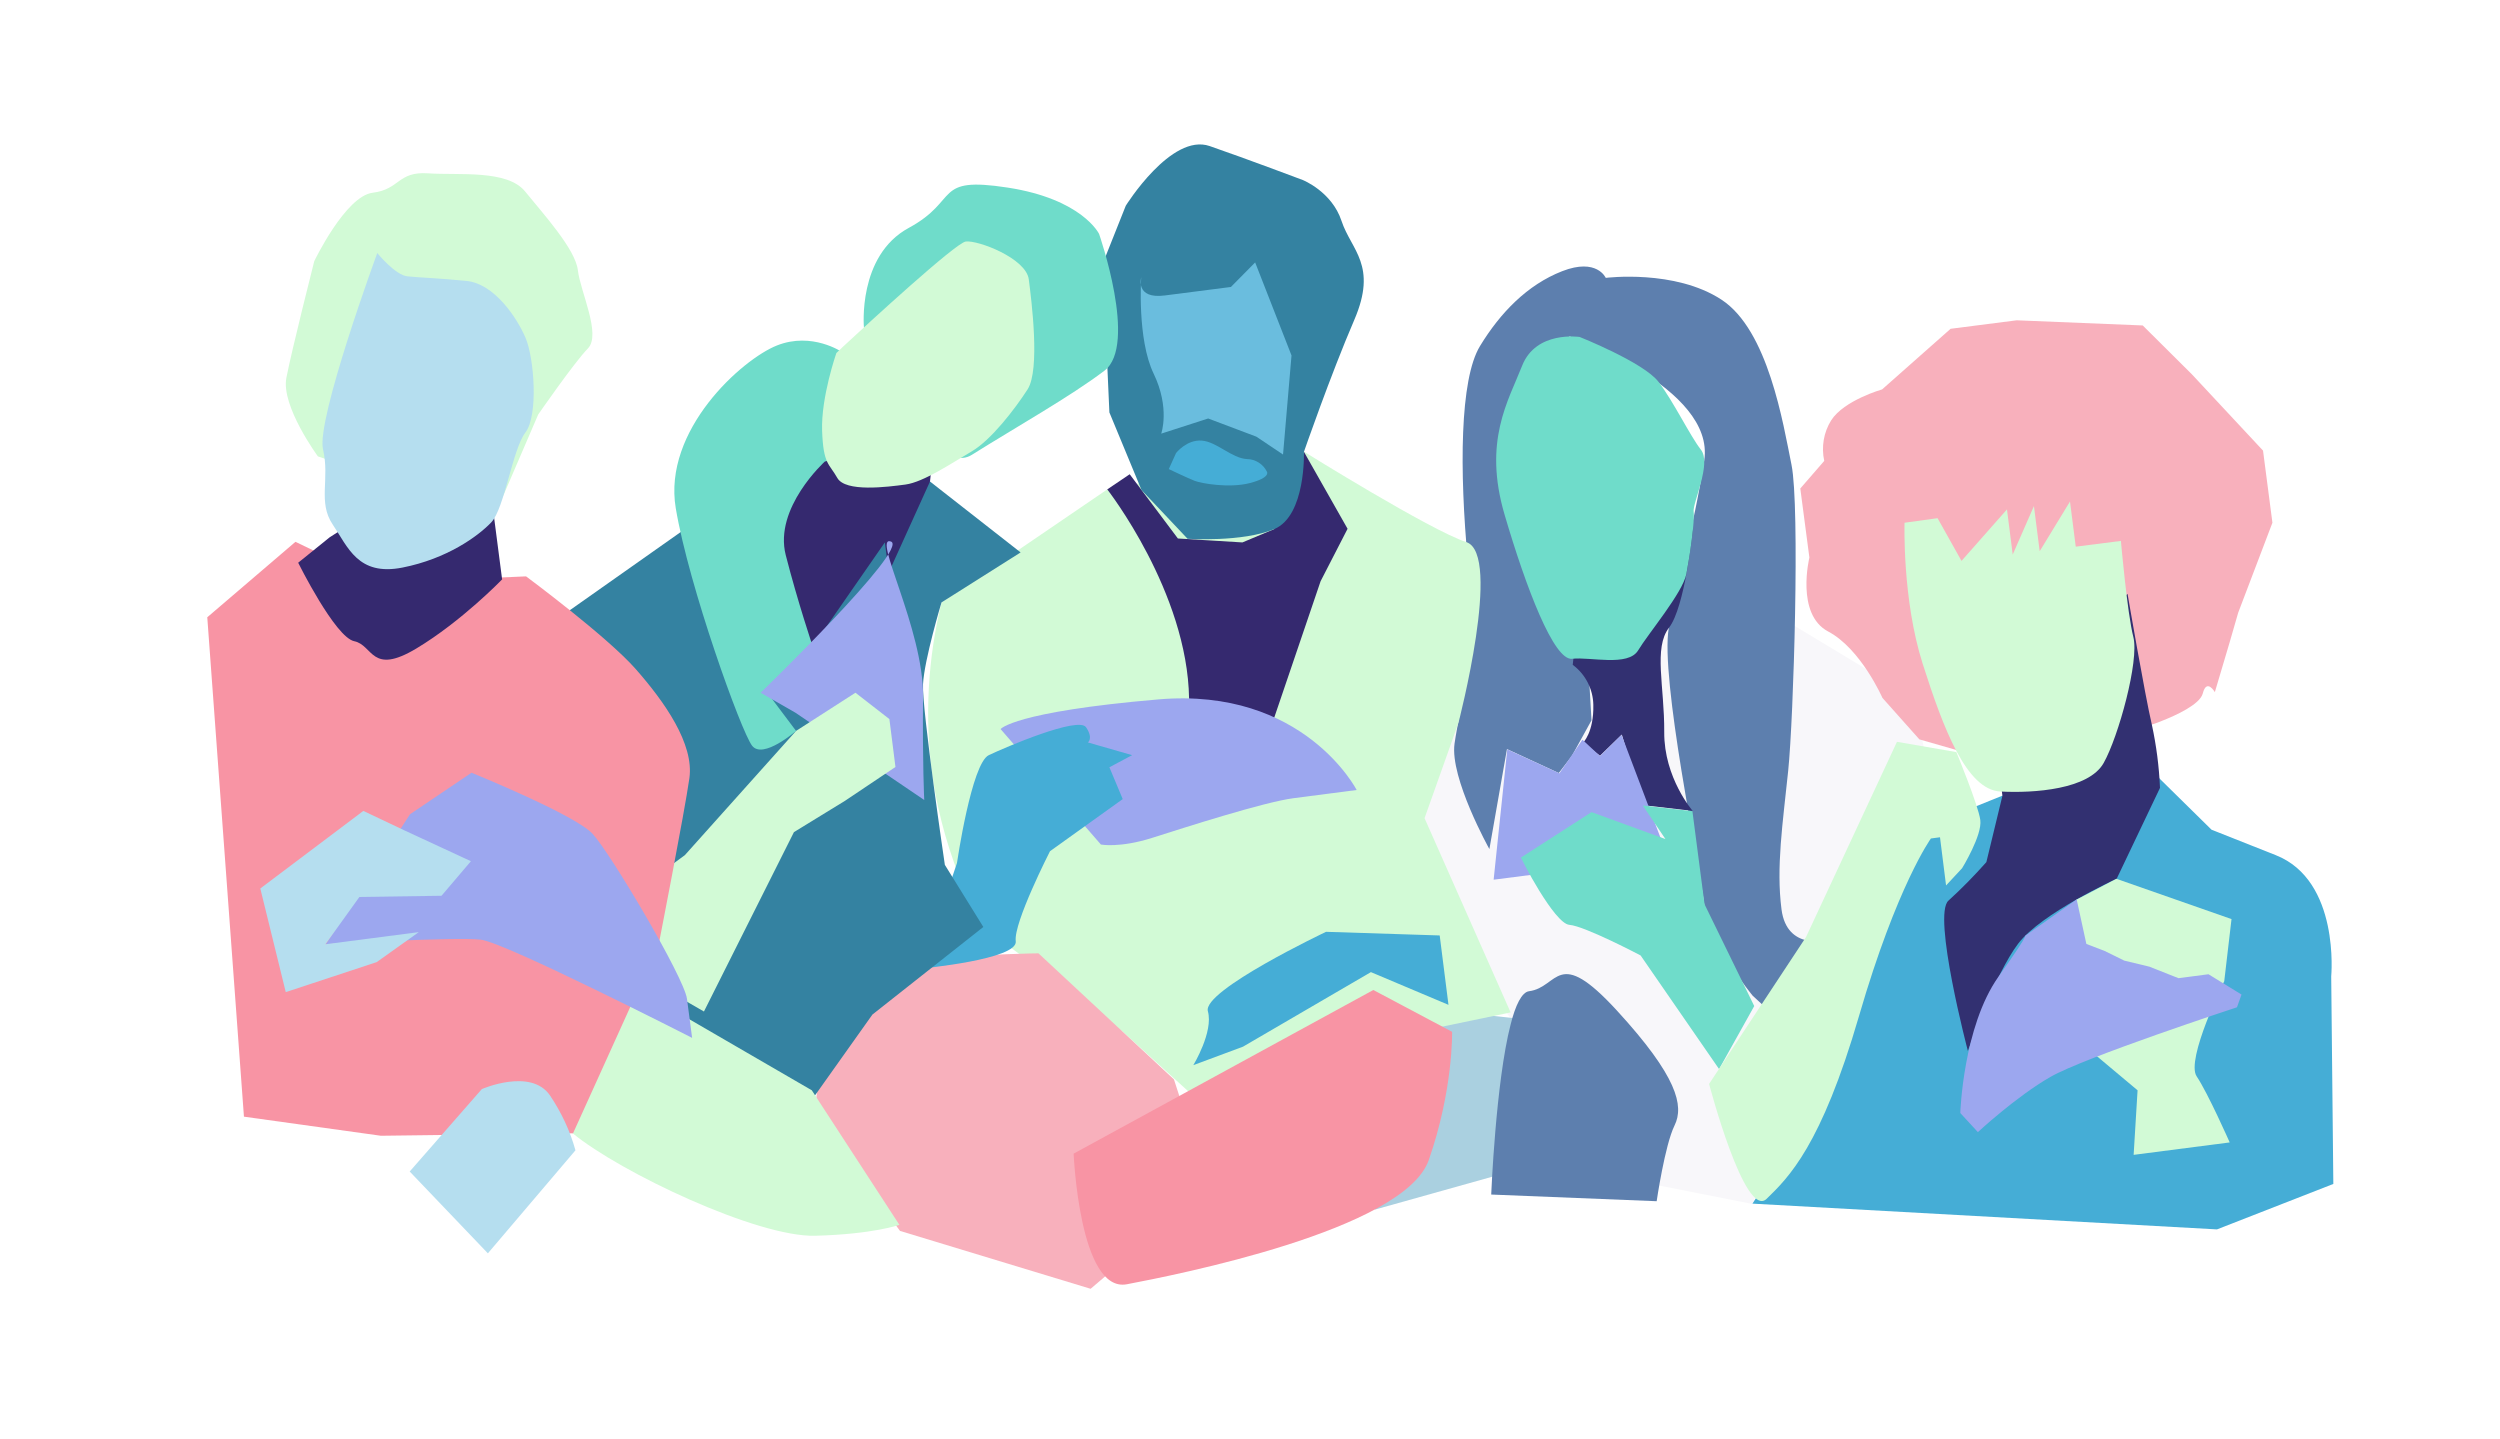 <?xml version="1.0" encoding="utf-8"?>
<!-- Generator: Adobe Illustrator 22.1.0, SVG Export Plug-In . SVG Version: 6.00 Build 0)  -->
<svg version="1.1" id="Layer_1" xmlns="http://www.w3.org/2000/svg" xmlns:xlink="http://www.w3.org/1999/xlink" x="0px" y="0px"
	 viewBox="0 0 825 475" style="enable-background:new 0 0 825 475;" xml:space="preserve">
<style type="text/css">
	.st0{fill:#F8F7FA;}
	.st1{fill:#5D7FAE;}
	.st2{fill:#323071;}
	.st3{fill:#6FDCCA;}
	.st4{fill:#9CA7EF;}
	.st5{fill:#AAD0E0;}
	.st6{fill:#F8B0BC;}
	.st7{fill:#45ADD6;}
	.st8{fill:#D2FAD6;}
	.st9{fill:#35296F;}
	.st10{fill:#3482A1;}
	.st11{fill:#6ABDDE;}
	.st12{fill:#F894A4;}
	.st13{fill:#B5DEEF;}
</style>
<title>Artboard 1</title>
<g id="PersonFour">
	<polygon class="st0" points="480,213.3 567.9,191.9 631.3,230.1 638.9,265.4 578.2,397.3 534.8,388.7 454.2,272 	"/>
	<path class="st1" d="M517.9,111c0,0,48.2,16.9,44.5,40.9s-8.8,38.8-11.7,55.3s10.1,78.4,11.7,91.2s16,30.2,16,30.2l11.5,10.6
		l13.4-29c0,0-13.6,3.8-15.4-10.1s0.4-28.3,2.2-45.7s3.9-87.2,1.1-101s-7.7-44.4-23.1-54.5s-38.2-7.2-38.2-7.2s-2.9-6.7-14.4-2.2
		s-20.4,13.7-27.1,24.7s-6.8,41.2-4,71.1s-2.8,48.8-4.4,60.1c-1.6,11.3,11.5,34.8,11.5,34.8l5.8-33l17.1,7.9l4.3-5.6l6.5-11.8
		L517.9,111z"/>
	<path class="st2" d="M519,219.4c4.2,3.1,6.7,8,6.8,13.2c0.2,9.1-3.4,12.5-3.4,12.5l5.6,4.3l7.2-7l7,23.3l16.4,1.9
		c0,0-9.5-10.9-9.4-26s-3.6-27.8,1.6-34.5s7.8-31.7,7.8-31.7l-3.7-30.3l-29.8,19L519,219.4z"/>
	<path class="st3" d="M521.3,111.2c0,0-14.4-2.2-19,9.5s-12.9,24.9-5.8,49.1s16.3,48.3,22.3,47.6s18.5,2.7,21.8-2.8
		s14.7-19,15.9-25.2s2.8-17.5,2.4-20.5s6-15.9,2.4-20.5s-9.1-16-14-22.4S521.3,111.2,521.3,111.2z"/>
	<polygon class="st4" points="492.9,290.3 497.4,247.3 514.6,255.2 522.2,244.1 528,249.5 535.1,242.5 550.4,282.9 	"/>
	<path class="st3" d="M549.6,276.9l-7.5-11.1l16.4,1.9l4,30.7l16.4,33.6l-11.6,20.8l-25.9-37.5c0,0-18.4-9.7-23.5-10.1
		c-2.5-0.2-6.5-5.7-9.9-11.2s-6.1-11-6.1-11l23.3-15L549.6,276.9z"/>
	<path class="st5" d="M473.5,337.4l-19.9,61.8l38.9-10.9l31.9-49.6c0,0-25.6-2.8-33.8-3.7S473.5,337.4,473.5,337.4z"/>
	<path class="st1" d="M492.1,394.2c0,0,1.5-37.1,6.4-56.1c1.6-6.4,3.7-10.7,6.1-11c9.9-1.3,9.1-15.3,29,6.4s22.2,31.4,19,37.9
		s-5.9,25-5.9,25L492.1,394.2z"/>
</g>
<g id="PersonFive">
	<path class="st6" d="M710.1,239.1c0,0,1.4-0.4,3.3-1.2c4.6-1.8,12.5-5.4,13.5-9c1.3-5.2,4-0.5,4-0.5l4.9-16.5l2.8-9.7l11.3-29.7
		l-3.1-23.8l-23.5-25.2l-16.2-16.1l-41.6-1.7l-21.8,2.8l-22.6,20c0,0-12.6,3.6-16.8,10.2c-2.5,4-3.3,8.8-2.3,13.4l-7.9,9.1l1.3,9.9
		l1.7,12.9c0,0-4.6,18.7,6.2,24.4s17.9,21.9,17.9,21.9l12.2,13.7l12.2,3.5L710.1,239.1z"/>
	<path class="st7" d="M660.7,262.6l-40.3,16.3l-21.8,65.3l-15.3,45.3l-5,7.7l153.3,8.5l38.4-15l-0.7-68.5c0,0,3-31.6-18.3-40
		l-21.2-8.4l-25.4-25L660.7,262.6z"/>
	<path id="PersonFive-2" class="st2" d="M702.1,196c0,0,5.7,33.3,8,43.1c1.5,6.9,2.4,13.9,2.7,20.9l-14.3,30
		c0,0-24.8,11.3-32.5,21.4s-16.6,35.4-16.6,35.4s-11.8-44.9-6.4-49.6c4.4-4,8.5-8.2,12.5-12.7l5.3-21.9l-4.1-31.7L702.1,196z"/>
	<path class="st8" d="M628.5,172.5c0,0-0.8,25.3,6,46.6s14.4,41.5,25.6,42.1s29.2-0.7,34.1-9.4S706,218,704,210.2
		s-4.1-31.7-4.1-31.7l-14.9,1.9l-1.9-14.9l-10,16.4l-1.9-14.9l-7,16l-1.9-14.9l-15,17l-7.9-14.1L628.5,172.5z"/>
	<path class="st8" d="M564,357.7c0,0,11.8,44.9,19,37.9s18-17.4,30.5-60.4s23.7-58.5,23.7-58.5l3-0.4l2,15.9l5.3-5.7
		c0,0,6.7-10.9,6-15.9s-7.9-22.4-7.9-22.4l-19.6-3.4l-30,64.4L564,357.7z"/>
	<path class="st8" d="M686.9,309.7l-1.7-12.8l13.2-6.9l38,13.3l-2.4,20.5c0,0-12.8,25.9-9.1,31.4s10.9,21.8,10.9,21.8l-31.7,4.1
		l1.3-21.3l-13.6-11.4L686.9,309.7z"/>
	<path class="st4" d="M685.3,296.8l3.2,14.7l6,2.3l6.5,3.2l8.3,2l9.6,3.8l9.9-1.3l10.9,6.7l-1.5,4.2c0,0-50.3,16.5-61.6,23
		s-23.9,18.2-23.9,18.2l-5.8-6.3c0,0,0.9-28.5,12.6-45s8.4-13.2,8.4-13.2L685.3,296.8z"/>
</g>
<g id="PersonThree">
	<path class="st8" d="M365.4,161.5l-54.7,37.3c-4.5,18.5-5.6,37.6-3.1,56.5c4.2,30.1,16.9,50.6,16.9,50.6l45.8,34.4l25.1,22.8l55-19
		l48.1-10L470.1,270l11.2-31.5c0,0,14.5-55.7,2.6-59.6s-53.5-29.8-53.5-29.8L365.4,161.5z"/>
	<path class="st9" d="M372.8,156.5l-7.4,5c0,0,26.5,33.9,27,69.1l28,6.5l15.4-45.3l8.9-17.3l-14.4-25.4l-9.8,25.5L410,179l-21.3-1.3
		L372.8,156.5z"/>
	<path class="st10" d="M391.9,177.8l-15.2-16.1l-10.6-25.6L363.9,87l7.6-19.1c0,0,15-24.1,27.7-19.7s30.7,11.2,30.7,11.2
		s9.6,3.8,12.8,13.5s12,14.6,4.2,32.7s-16.6,43.5-16.6,43.5s0.7,21.1-9.8,25.5S391.9,177.8,391.9,177.8z"/>
	<path class="st7" d="M388.1,149.5c0,0,3.5-4.5,8.5-4.1s9.8,5.8,14.9,6.1c2.8,0,5.4,1.7,6.6,4.2c0,0,1.3,1.9-5.6,3.7
		s-16.1,0.1-18.2-0.7s-8.6-3.9-8.6-3.9L388.1,149.5z"/>
	<path class="st11" d="M376.6,91.5c0,0-2.1,7.3,7.8,6l21.8-2.8l8-8.1l12,30.7l-2.8,32.7l-8.8-5.9l-15.9-6l-15.5,5
		c0,0,3-8.4-2.5-19.8S376.6,91.5,376.6,91.5z"/>
	<path class="st7" d="M475.1,308.7l-37.5-1.2c0,0-40.9,19.4-39,26.2s-4.8,17.8-4.8,17.8l16.4-6.1l42.2-24.6l25.6,10.8L475.1,308.7z"
		/>
	<path class="st6" d="M387.4,356.2l-44.7-41.6c0,0-66.5,0.5-68.8,13.9s-5.1,39-5.1,39l28.2,38.7l62.9,19.1L399,392L387.4,356.2z"/>
	<path class="st12" d="M354.3,380.7c0,0,1.9,46.1,17.6,43.1s91.5-17.8,99.6-41s7.7-42.3,7.7-42.3l-26-13.8L354.3,380.7z"/>
	<path class="st4" d="M330.2,240.6l33.1,38.1c0,0,6.2,1.2,16.9-2.2s36.8-11.8,46.7-13.1l20.8-2.7c0,0-17.5-34-65.4-29.9
		S330.2,240.6,330.2,240.6z"/>
	<path class="st7" d="M304.1,319.6l11.7-34.8c0,0,4.8-32.9,10.5-35.6s29.6-12.9,32.1-9.2s0.6,5,0.6,5l14.6,4.2l-7.5,4l4.4,10.5
		l-24,17.2c0,0-12.1,23.7-11.3,29.7S304.1,319.6,304.1,319.6z"/>
</g>
<g id="PersonTwo">
	<path class="st10" d="M188,201.4l36.6-25.8l82.3-16.7l29.9,23.4l-26.1,16.5c0,0-5.7,18.9-6.1,27s7.2,59.6,7.2,59.6l12.7,20.5
		l-36.6,28.9L258,376.9l-70.6-47.4L188,201.4z"/>
	<path class="st3" d="M277.9,116.2c0,0-9.9-6.8-21.5-2.2s-37.7,28-33.4,53.7s21.6,73.8,25.2,78.4s14.5-4.9,14.5-4.9l-9.7-12.9
		l18.5-15.5L277.9,116.2z"/>
	<path class="st3" d="M285.1,108.1c0,0-2.2-23.7,14.8-32.9s7.9-17.1,32.6-13.3s30.2,15.3,30.2,15.3s12.8,36.7,1.8,45.1
		s-29.8,19-43.8,27.8S285.1,108.1,285.1,108.1z"/>
	<path class="st9" d="M272.2,152.3c0,0-16.9,15.3-12.9,30.9s8.9,30.1,8.9,30.1L292,179l1.3,9.9l13.6-30l1.7-15.3L272.2,152.3z"/>
	<path class="st4" d="M262.5,235.2l-11.5-6.6c0,0,49.3-47.7,43-49.9s10.8,28.9,10.6,51.1S305,264,305,264L262.5,235.2z"/>
	<polygon class="st8" points="226,282.2 262.7,241.2 282.3,228.6 293.5,237.3 295.5,253.1 278.8,264.3 262,274.6 232.3,333.8 
		209.4,320.6 194.4,305.4 	"/>
	<path class="st8" d="M276,116.5l2.2-2.1c8.3-7.7,37.1-34.2,40.5-34.7c4-0.5,19.9,5.5,20.8,12.5s3.8,29.8-0.4,36.3
		s-12,16.7-18.5,20.5s-15.8,10.1-21.8,10.9s-19.8,2.6-22.5-2.2s-4.6-4.4-5-15.5S276,116.5,276,116.5z"/>
	<path class="st8" d="M267.9,359.8l-57.4-33.3c0,0-37.2,34.6-21.5,47.5s60.9,34.3,80,33.8s27.8-3.6,27.8-3.6L267.9,359.8z"/>
</g>
<g id="PersonOne">
	<path class="st12" d="M68.4,203.7l29.1-24.9l28,13.5l48.1-2.1c0,0,26.7,19.8,36.2,30.6s19.3,24.7,17.7,36s-10.1,54.7-10.1,54.7
		L189.1,374l-63.4,0.8l-45.2-6.3L68.4,203.7z"/>
	<path class="st8" d="M104.9,150.6c0,0-12.2-16.6-10.4-25.9s9.2-38.5,9.2-38.5S114,64.7,123,63.6s8.2-7.1,18.3-6.4s26.1-1.3,32,6
		s16.6,19,17.4,26s7.8,21.2,3.3,25.8s-16.4,21.8-16.4,21.8l-11.1,25.8l-3.7,7.9L104.9,150.6z"/>
	<path class="st9" d="M108.8,177.3l-10.4,8.4c0,0,12.2,24.6,18.5,25.9s5.5,11.4,20.5,2.4s28.3-22.8,28.3-22.8l-2.7-20.8l-10.7-20.8
		L108.8,177.3z"/>
	<path class="st13" d="M124.5,83.5c0,0-20.2,55-17.9,64.8s-1.8,17.4,3.2,24.8s8.3,17.1,23,14.2s24.9-10.3,29.3-14.9
		s7-24.1,11.3-29.7s2.9-24.6,0-31.3s-10.3-17.8-19.5-18.7s-15.3-1.1-19.4-1.5S124.5,83.5,124.5,83.5z"/>
	<path class="st13" d="M135.2,386.6l23.8-27.2c0,0,16.2-7.1,22.5,2.1c3.7,5.5,6.6,11.6,8.4,18.1l-28.9,34L135.2,386.6z"/>
	<path class="st4" d="M155.6,255c0,0,34,13.8,39.9,20.1s30.3,47.5,31.2,54.5l1.7,12.9c0,0-61.5-31.4-69.7-32.4s-51.2,1.5-51.2,1.5
		l27.8-42.9L155.6,255z"/>
	<polygon class="st13" points="85.9,293.2 119.9,267.6 133.4,274 155.4,284.2 145.7,295.6 118.6,296 107.4,311.6 138.2,307.6 
		124.3,317.5 94.3,327.4 	"/>
</g>
</svg>
